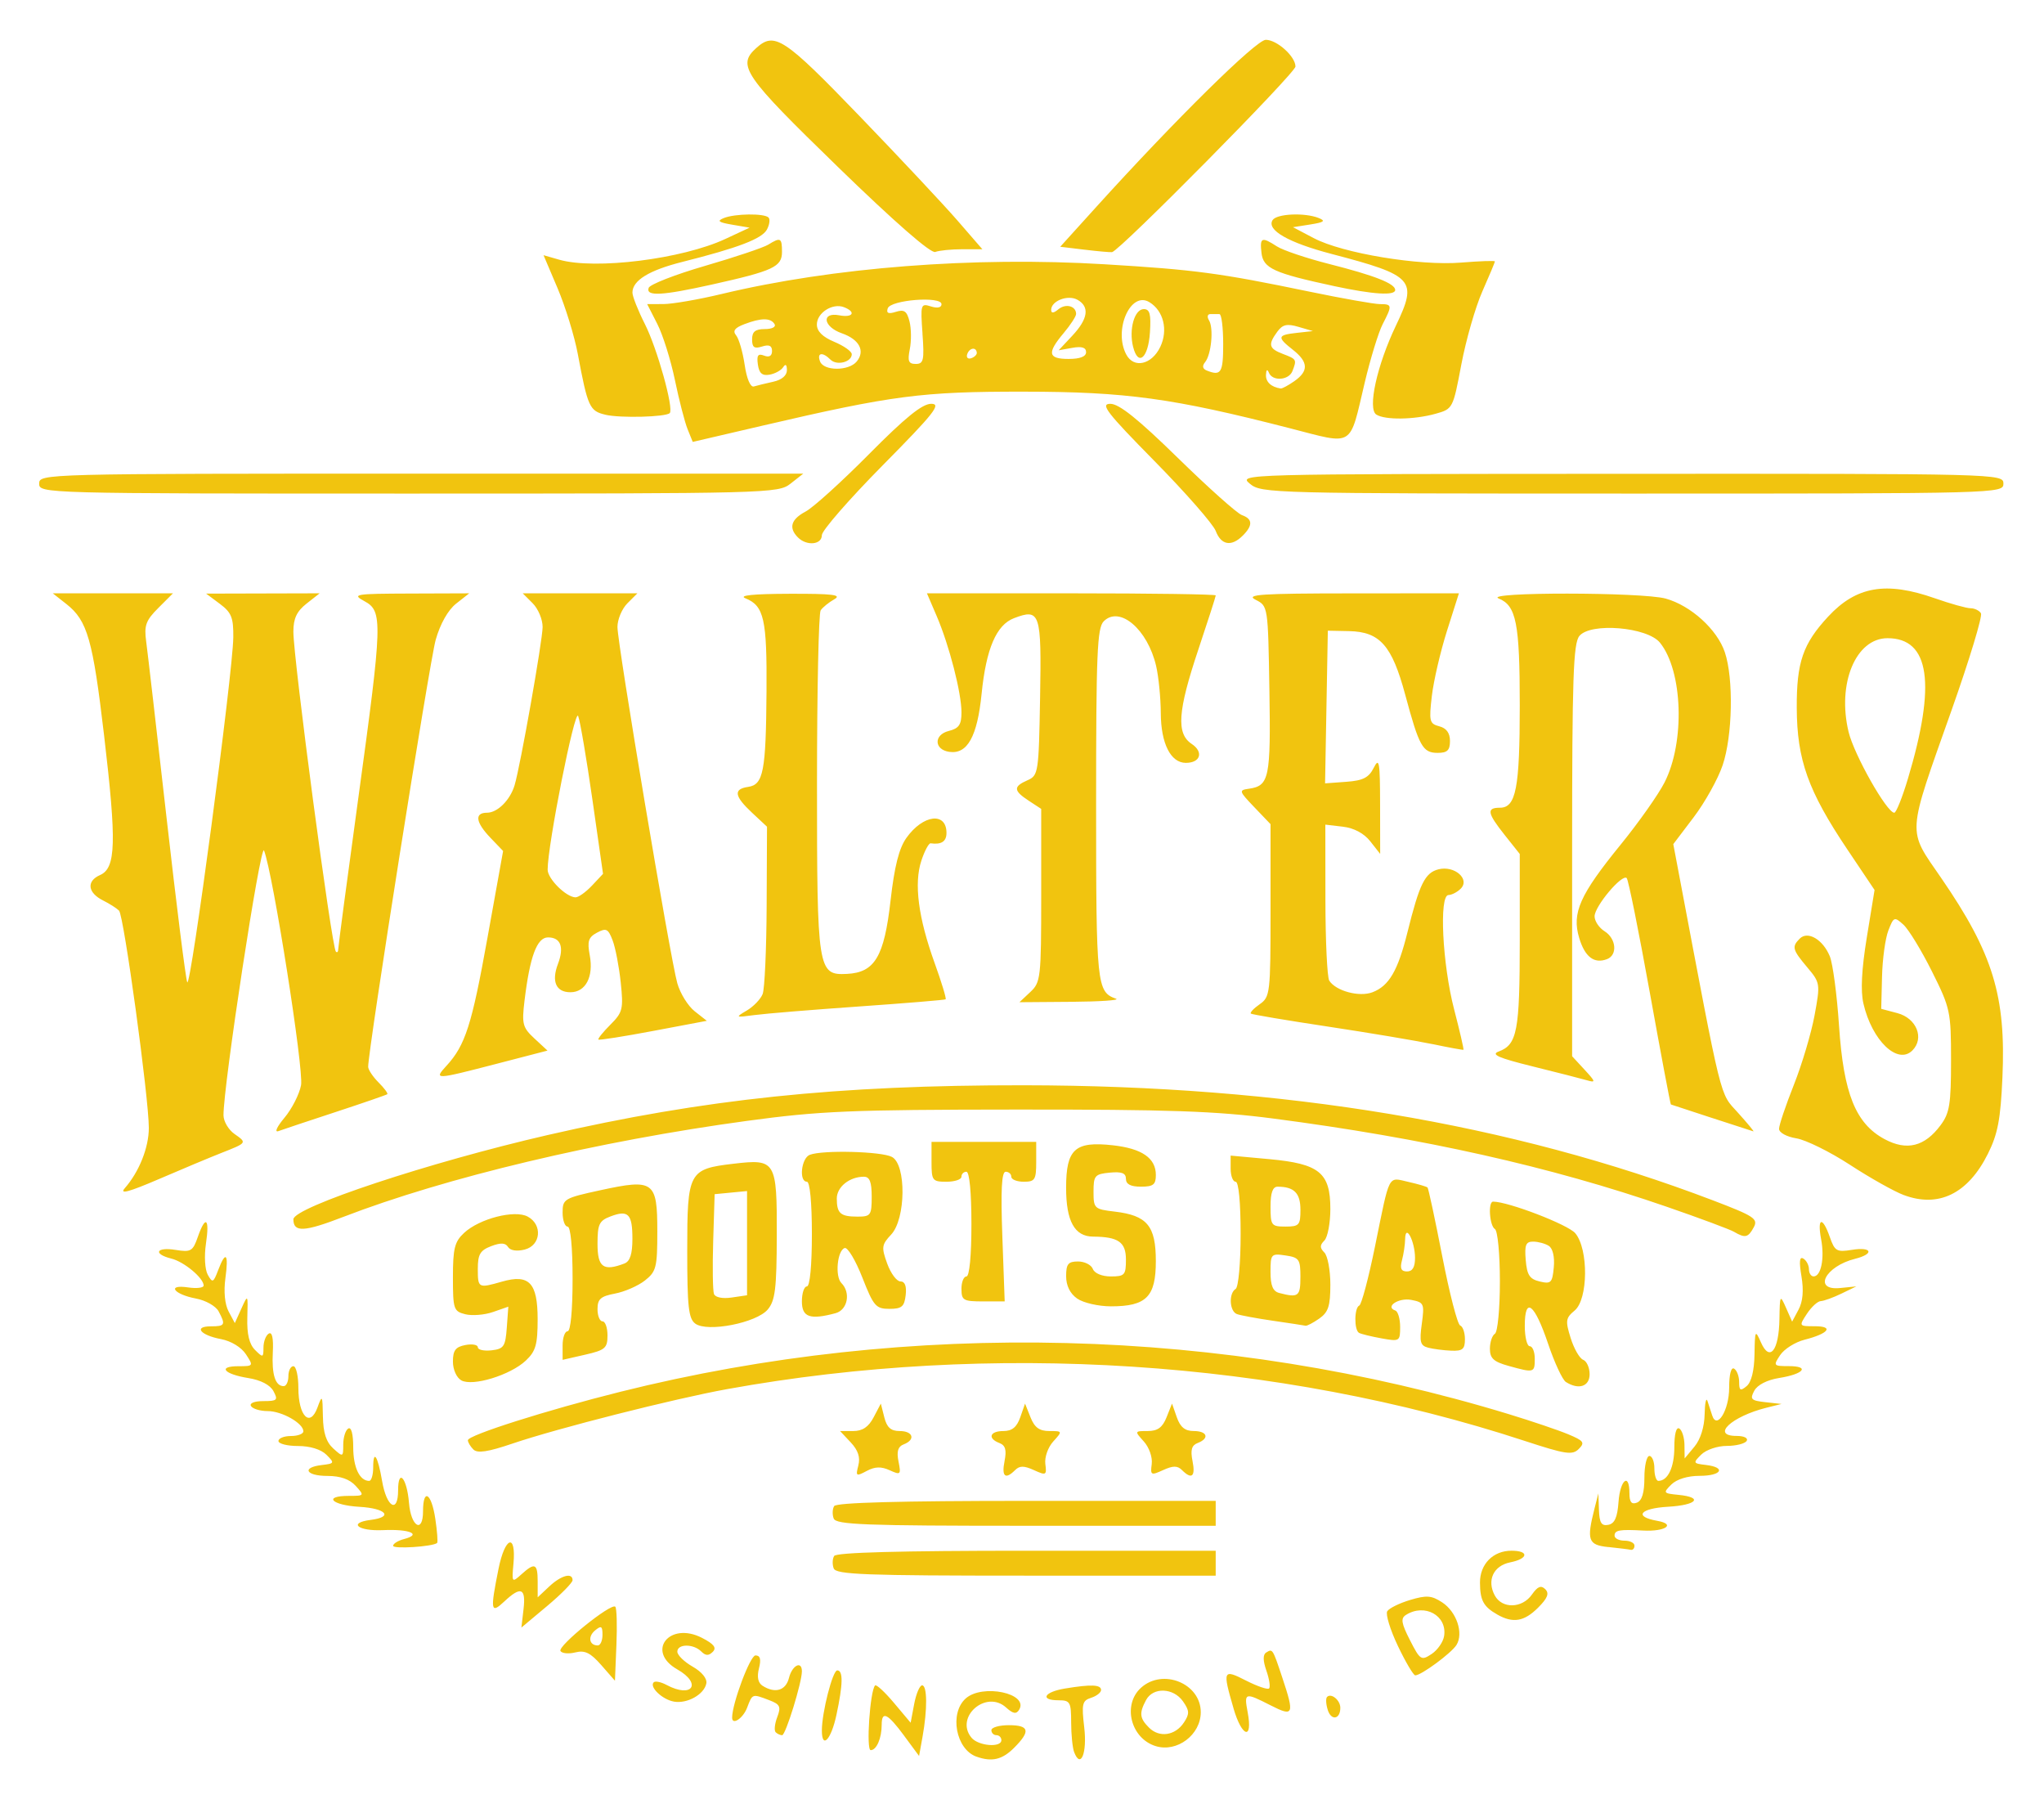 <?xml version="1.0" encoding="UTF-8" standalone="no"?>
<!-- Created with Inkscape (http://www.inkscape.org/) -->

<svg
   xmlns:dc="http://purl.org/dc/elements/1.1/"
   xmlns:cc="http://creativecommons.org/ns#"
   xmlns:rdf="http://www.w3.org/1999/02/22-rdf-syntax-ns#"
   xmlns:svg="http://www.w3.org/2000/svg"
   xmlns="http://www.w3.org/2000/svg"
   xmlns:sodipodi="http://sodipodi.sourceforge.net/DTD/sodipodi-0.dtd"
   xmlns:inkscape="http://www.inkscape.org/namespaces/inkscape"
   width="410"
   height="360"
   viewBox="0 0 108.479 95.25"
   version="1.1"
   id="svg8"
   inkscape:version="0.92.3 (2405546, 2018-03-11)"
   sodipodi:docname="walters.svg">
  <defs
     id="defs2" />
  <sodipodi:namedview
     id="base"
     pagecolor="#ffffff"
     bordercolor="#666666"
     borderopacity="1.0"
     inkscape:pageopacity="0.0"
     inkscape:pageshadow="2"
     inkscape:zoom="1.4"
     inkscape:cx="425.55954"
     inkscape:cy="104.19594"
     inkscape:document-units="mm"
     inkscape:current-layer="layer2"
     showgrid="false"
     inkscape:pagecheckerboard="true"
     fit-margin-top="0"
     fit-margin-left="0"
     fit-margin-right="0"
     fit-margin-bottom="0"
     units="px"
     inkscape:window-width="1853"
     inkscape:window-height="1025"
     inkscape:window-x="67"
     inkscape:window-y="27"
     inkscape:window-maximized="1" />
  <g
     inkscape:groupmode="layer"
     id="layer2"
     inkscape:label="bg-img"
     transform="translate(-57.301,-70.275)">
    <path
       style="fill:#f1c40f;fill-opacity:1;stroke-width:0.265"
       d="m 109.122,163.485 c -1.091,-0.39 -1.446,-2.294 -0.574,-3.083 0.885,-0.801 3.377,-0.276 2.838,0.598 -0.15,0.242 -0.321,0.211 -0.691,-0.124 -1.06,-0.959 -2.74,0.512 -1.834,1.605 0.366,0.44 1.585,0.54 1.585,0.129 0,-0.146 -0.119,-0.265 -0.265,-0.265 -0.146,0 -0.265,-0.119 -0.265,-0.265 0,-0.146 0.417,-0.265 0.926,-0.265 1.092,0 1.165,0.315 0.277,1.203 -0.631,0.631 -1.178,0.758 -1.996,0.466 z m 5.187,-0.236 c -0.088,-0.229 -0.16,-0.943 -0.16,-1.586 0,-1.071 -0.056,-1.169 -0.661,-1.169 -1.017,0 -0.784,-0.44 0.331,-0.624 1.392,-0.23 1.918,-0.209 1.918,0.077 0,0.136 -0.238,0.322 -0.529,0.415 -0.471,0.15 -0.511,0.322 -0.365,1.57 0.16,1.362 -0.187,2.22 -0.533,1.317 z m -9.024,-0.875 c -0.879,-1.189 -1.191,-1.34 -1.191,-0.579 0,0.713 -0.274,1.345 -0.583,1.345 -0.251,0 -0.038,-3.145 0.232,-3.433 0.065,-0.069 0.517,0.347 1.003,0.926 l 0.885,1.052 0.187,-0.992 c 0.103,-0.546 0.293,-0.992 0.422,-0.992 0.274,0 0.284,1.282 0.021,2.734 l -0.183,1.014 -0.794,-1.074 z m 13.351,0.552 c -1.326,-0.409 -1.776,-2.195 -0.78,-3.096 1.161,-1.05 3.172,-0.228 3.172,1.296 0,1.2 -1.26,2.149 -2.391,1.8 z m 1.498,-1.253 c 0.304,-0.461 0.297,-0.628 -0.051,-1.124 -0.507,-0.724 -1.586,-0.763 -1.957,-0.071 -0.374,0.699 -0.346,0.966 0.156,1.468 0.548,0.548 1.392,0.424 1.851,-0.272 z m -19.215,0.422 c 0,-0.957 0.571,-3.188 0.816,-3.188 0.32,0 0.306,0.735 -0.044,2.368 -0.281,1.313 -0.772,1.833 -0.772,0.82 z m -2.453,0.092 c -0.088,-0.088 -0.05,-0.448 0.085,-0.802 0.21,-0.553 0.15,-0.678 -0.431,-0.899 -0.903,-0.343 -0.883,-0.35 -1.17,0.405 -0.214,0.562 -0.794,0.946 -0.794,0.525 0,-0.752 0.957,-3.303 1.239,-3.303 0.254,0 0.308,0.201 0.185,0.69 -0.115,0.457 -0.049,0.768 0.193,0.922 0.668,0.423 1.232,0.253 1.401,-0.421 0.167,-0.667 0.685,-0.93 0.685,-0.348 0,0.597 -0.864,3.391 -1.049,3.391 -0.102,0 -0.257,-0.072 -0.345,-0.159 z m 24.3,-1.267 c -0.59,-2.03 -0.56,-2.097 0.667,-1.471 0.596,0.304 1.146,0.491 1.221,0.416 0.075,-0.075 0.011,-0.498 -0.142,-0.939 -0.187,-0.535 -0.191,-0.856 -0.013,-0.966 0.342,-0.212 0.341,-0.214 0.854,1.325 0.658,1.972 0.605,2.101 -0.613,1.48 -1.377,-0.702 -1.421,-0.689 -1.222,0.371 0.28,1.494 -0.304,1.327 -0.753,-0.215 z m 5.002,0.087 c -0.097,-0.304 -0.113,-0.615 -0.037,-0.692 0.221,-0.221 0.703,0.174 0.703,0.576 0,0.618 -0.481,0.702 -0.667,0.116 z m -34.702,-0.444 c -0.615,-0.107 -1.317,-0.778 -1.072,-1.023 0.081,-0.081 0.388,-0.019 0.682,0.139 1.36,0.728 1.905,-0.065 0.568,-0.826 -1.682,-0.957 -0.413,-2.564 1.318,-1.669 0.633,0.327 0.783,0.523 0.566,0.74 -0.217,0.217 -0.379,0.211 -0.612,-0.022 -0.417,-0.417 -1.27,-0.408 -1.268,0.013 7.94e-4,0.182 0.367,0.539 0.813,0.793 0.488,0.278 0.778,0.634 0.726,0.894 -0.116,0.583 -1.013,1.085 -1.72,0.962 z m -3.857,-1.939 c -0.57,-0.651 -0.869,-0.797 -1.373,-0.671 -0.354,0.089 -0.71,0.056 -0.79,-0.074 -0.162,-0.263 2.692,-2.567 2.91,-2.349 0.076,0.076 0.103,0.99 0.059,2.032 l -0.078,1.894 z m 0.067,-1.602 c 0,-0.467 -0.066,-0.507 -0.394,-0.235 -0.398,0.33 -0.313,0.796 0.145,0.796 0.137,0 0.249,-0.253 0.249,-0.562 z m 42.215,0.592 c -0.409,-0.857 -0.664,-1.687 -0.567,-1.845 0.098,-0.158 0.643,-0.427 1.213,-0.598 0.874,-0.262 1.139,-0.242 1.704,0.128 0.764,0.501 1.145,1.636 0.758,2.259 -0.269,0.432 -1.87,1.613 -2.187,1.613 -0.097,0 -0.512,-0.701 -0.921,-1.557 z m 2.453,-0.538 c 0.162,-1.083 -1.037,-1.74 -2.028,-1.111 -0.287,0.182 -0.246,0.438 0.215,1.34 0.54,1.059 0.599,1.096 1.148,0.733 0.318,-0.21 0.618,-0.643 0.665,-0.962 z m -48.858,-1.422 c 0.131,-1.121 -0.142,-1.229 -1.019,-0.405 -0.724,0.681 -0.757,0.498 -0.309,-1.731 0.343,-1.708 0.943,-1.916 0.793,-0.274 -0.092,1.007 -0.081,1.021 0.418,0.57 0.718,-0.649 0.867,-0.584 0.867,0.377 v 0.84 l 0.612,-0.575 c 0.631,-0.593 1.24,-0.758 1.24,-0.335 0,0.132 -0.611,0.752 -1.358,1.377 l -1.358,1.137 z m 51.682,0.291 c -0.737,-0.418 -0.917,-0.749 -0.922,-1.693 -0.005,-0.983 0.696,-1.695 1.67,-1.695 0.947,0 0.902,0.424 -0.066,0.618 -0.888,0.178 -1.25,0.951 -0.82,1.754 0.385,0.719 1.454,0.695 1.972,-0.045 0.305,-0.435 0.486,-0.508 0.709,-0.285 0.223,0.223 0.125,0.474 -0.382,0.981 -0.737,0.737 -1.33,0.837 -2.161,0.366 z m -35.221,-2.449 c -0.081,-0.211 -0.07,-0.509 0.024,-0.661 0.115,-0.185 3.497,-0.277 10.21,-0.277 h 10.039 v 0.661 0.661 h -10.062 c -8.553,0 -10.085,-0.058 -10.21,-0.384 z m -23.384,-1.198 c 0,-0.115 0.263,-0.277 0.584,-0.361 0.966,-0.252 0.294,-0.537 -1.116,-0.472 -1.34,0.061 -1.88,-0.39 -0.65,-0.544 1.213,-0.152 0.813,-0.611 -0.604,-0.693 -1.483,-0.085 -1.955,-0.581 -0.554,-0.581 0.818,0 0.825,-0.011 0.356,-0.529 -0.321,-0.354 -0.815,-0.529 -1.496,-0.529 -1.153,0 -1.391,-0.45 -0.306,-0.578 0.679,-0.08 0.69,-0.105 0.246,-0.547 -0.285,-0.283 -0.869,-0.463 -1.505,-0.463 -0.572,0 -1.039,-0.119 -1.039,-0.265 0,-0.146 0.298,-0.265 0.661,-0.265 0.364,0 0.661,-0.112 0.661,-0.25 0,-0.427 -1.141,-1.073 -1.895,-1.073 -0.396,0 -0.793,-0.119 -0.883,-0.265 -0.096,-0.155 0.177,-0.265 0.655,-0.265 0.736,0 0.79,-0.053 0.536,-0.527 -0.177,-0.332 -0.674,-0.59 -1.338,-0.696 -1.292,-0.207 -1.644,-0.628 -0.524,-0.628 0.8,0 0.807,-0.012 0.4,-0.634 -0.245,-0.373 -0.788,-0.704 -1.32,-0.804 -1.101,-0.207 -1.478,-0.678 -0.541,-0.678 0.754,0 0.795,-0.08 0.409,-0.8 -0.147,-0.275 -0.684,-0.579 -1.194,-0.674 -1.188,-0.223 -1.578,-0.761 -0.428,-0.592 0.457,0.067 0.831,0.024 0.831,-0.097 0,-0.397 -1.033,-1.261 -1.713,-1.431 -0.992,-0.249 -0.81,-0.629 0.222,-0.462 0.81,0.132 0.916,0.071 1.177,-0.678 0.414,-1.188 0.639,-1.01 0.436,0.344 -0.099,0.662 -0.057,1.378 0.097,1.654 0.249,0.445 0.296,0.425 0.549,-0.241 0.405,-1.066 0.566,-0.889 0.386,0.423 -0.097,0.708 -0.031,1.388 0.171,1.766 l 0.329,0.615 0.35,-0.774 c 0.347,-0.767 0.349,-0.762 0.313,0.49 -0.025,0.871 0.102,1.402 0.41,1.71 0.419,0.419 0.447,0.412 0.447,-0.124 0,-0.314 0.125,-0.648 0.278,-0.742 0.181,-0.112 0.257,0.233 0.218,0.992 -0.062,1.188 0.134,1.794 0.578,1.794 0.137,0 0.249,-0.238 0.249,-0.529 0,-0.291 0.119,-0.529 0.265,-0.529 0.146,0 0.265,0.521 0.265,1.158 0,1.488 0.617,2.119 1.012,1.036 0.253,-0.693 0.271,-0.664 0.29,0.477 0.015,0.861 0.175,1.356 0.55,1.695 0.516,0.467 0.529,0.462 0.529,-0.208 0,-0.378 0.119,-0.76 0.265,-0.85 0.161,-0.1 0.265,0.288 0.265,0.99 0,1.07 0.34,1.788 0.847,1.788 0.116,0 0.212,-0.318 0.212,-0.706 0,-0.999 0.245,-0.63 0.474,0.714 0.238,1.397 0.849,1.749 0.849,0.489 0,-1.197 0.471,-0.65 0.578,0.672 0.102,1.264 0.745,1.643 0.745,0.439 0,-1.245 0.446,-0.972 0.651,0.399 0.1,0.668 0.143,1.247 0.096,1.287 -0.235,0.196 -2.335,0.331 -2.335,0.15 z m 64.492,0.066 c -1.073,-0.112 -1.16,-0.358 -0.728,-2.056 l 0.202,-0.794 0.031,0.879 c 0.024,0.686 0.133,0.86 0.494,0.791 0.338,-0.064 0.485,-0.391 0.544,-1.21 0.086,-1.185 0.58,-1.585 0.58,-0.469 0,0.472 0.11,0.611 0.397,0.501 0.269,-0.103 0.397,-0.526 0.397,-1.315 0,-0.639 0.119,-1.162 0.265,-1.162 0.146,0 0.265,0.298 0.265,0.661 0,0.364 0.095,0.661 0.212,0.661 0.506,0 0.847,-0.719 0.847,-1.788 0,-0.702 0.104,-1.089 0.265,-0.99 0.146,0.09 0.269,0.484 0.273,0.876 l 0.009,0.712 0.52,-0.625 c 0.321,-0.385 0.528,-1.044 0.541,-1.72 0.011,-0.602 0.081,-0.917 0.153,-0.698 0.073,0.218 0.184,0.559 0.247,0.757 0.249,0.786 0.902,-0.275 0.902,-1.467 0,-0.715 0.103,-1.11 0.265,-1.01 0.146,0.09 0.265,0.409 0.265,0.709 0,0.455 0.066,0.491 0.397,0.217 0.252,-0.209 0.405,-0.825 0.418,-1.686 0.021,-1.295 0.036,-1.324 0.344,-0.629 0.465,1.05 0.952,0.432 0.979,-1.244 0.021,-1.287 0.034,-1.309 0.348,-0.6 l 0.326,0.736 0.342,-0.64 c 0.228,-0.426 0.279,-1.015 0.153,-1.762 -0.134,-0.795 -0.104,-1.069 0.104,-0.941 0.161,0.1 0.293,0.353 0.293,0.563 0,0.21 0.111,0.381 0.247,0.381 0.396,0 0.59,-0.958 0.399,-1.973 -0.217,-1.157 0.073,-1.229 0.462,-0.115 0.261,0.749 0.367,0.81 1.177,0.678 1.066,-0.173 1.199,0.217 0.163,0.476 -1.588,0.396 -2.254,1.696 -0.794,1.55 l 0.86,-0.086 -0.794,0.384 c -0.437,0.211 -0.929,0.39 -1.094,0.396 -0.165,0.007 -0.495,0.31 -0.734,0.673 -0.431,0.658 -0.429,0.661 0.419,0.661 1.033,0 0.734,0.39 -0.55,0.717 -0.495,0.126 -1.075,0.493 -1.289,0.814 -0.374,0.563 -0.356,0.585 0.453,0.585 1.141,0 0.808,0.42 -0.498,0.628 -0.649,0.104 -1.161,0.366 -1.329,0.679 -0.241,0.45 -0.171,0.522 0.587,0.606 l 0.86,0.095 -0.794,0.198 c -1.868,0.466 -2.966,1.498 -1.594,1.498 0.399,0 0.629,0.114 0.536,0.265 -0.09,0.146 -0.565,0.265 -1.055,0.265 -0.495,0 -1.099,0.206 -1.357,0.463 -0.444,0.442 -0.433,0.467 0.246,0.547 1.097,0.129 0.842,0.578 -0.328,0.578 -0.636,0 -1.22,0.18 -1.505,0.463 -0.444,0.442 -0.427,0.467 0.378,0.546 1.337,0.131 0.981,0.543 -0.545,0.631 -1.502,0.086 -1.841,0.524 -0.58,0.747 1.013,0.179 0.431,0.581 -0.749,0.516 -1.255,-0.068 -1.515,-0.022 -1.515,0.272 0,0.146 0.238,0.265 0.529,0.265 0.291,0 0.529,0.119 0.529,0.265 0,0.146 -0.089,0.245 -0.198,0.22 -0.109,-0.025 -0.645,-0.091 -1.191,-0.148 z m -41.108,-1.514 c -0.081,-0.211 -0.07,-0.509 0.024,-0.661 0.115,-0.185 3.497,-0.277 10.21,-0.277 h 10.039 v 0.661 0.661 h -10.062 c -8.553,0 -10.085,-0.058 -10.21,-0.384 z m 1.307,-2.82 c 0.112,-0.428 -0.012,-0.803 -0.404,-1.221 l -0.566,-0.602 h 0.699 c 0.494,0 0.812,-0.214 1.082,-0.728 l 0.383,-0.728 0.184,0.728 c 0.136,0.54 0.347,0.728 0.817,0.728 0.715,0 0.852,0.462 0.21,0.708 -0.304,0.117 -0.38,0.372 -0.273,0.908 0.14,0.702 0.113,0.729 -0.47,0.464 -0.453,-0.206 -0.781,-0.196 -1.221,0.04 -0.558,0.298 -0.59,0.277 -0.44,-0.296 z m 7.76,-0.232 c 0.117,-0.585 0.047,-0.832 -0.271,-0.954 -0.645,-0.247 -0.516,-0.637 0.21,-0.637 0.459,0 0.711,-0.205 0.894,-0.728 l 0.255,-0.728 0.29,0.728 c 0.215,0.541 0.472,0.728 0.999,0.728 0.703,0 0.705,0.005 0.207,0.555 -0.281,0.31 -0.465,0.837 -0.419,1.194 0.078,0.598 0.04,0.619 -0.604,0.325 -0.526,-0.24 -0.761,-0.241 -0.998,-0.003 -0.523,0.523 -0.728,0.348 -0.562,-0.479 z m 7.811,0.157 c 0.047,-0.357 -0.138,-0.884 -0.419,-1.194 -0.498,-0.55 -0.496,-0.555 0.207,-0.555 0.527,0 0.783,-0.187 0.999,-0.728 l 0.29,-0.728 0.255,0.728 c 0.183,0.523 0.435,0.728 0.894,0.728 0.726,0 0.855,0.39 0.21,0.637 -0.318,0.122 -0.388,0.369 -0.271,0.954 0.166,0.828 -0.04,1.002 -0.562,0.479 -0.237,-0.237 -0.472,-0.237 -0.998,0.003 -0.644,0.294 -0.683,0.273 -0.604,-0.325 z m -36.001,-0.769 c -0.161,-0.161 -0.292,-0.382 -0.292,-0.492 0,-0.265 4.176,-1.591 8.093,-2.57 15.421,-3.855 31.986,-3.437 47.161,1.19 1.213,0.37 2.629,0.849 3.146,1.066 0.825,0.345 0.893,0.441 0.556,0.779 -0.338,0.338 -0.695,0.284 -2.882,-0.433 -13.095,-4.296 -28.298,-5.281 -42.316,-2.743 -2.816,0.51 -9.024,2.084 -11.387,2.888 -1.304,0.444 -1.866,0.529 -2.079,0.315 z m -0.639,-3.667 c -0.255,-0.143 -0.447,-0.571 -0.447,-1 0,-0.59 0.141,-0.777 0.661,-0.876 0.364,-0.07 0.661,-0.016 0.661,0.119 0,0.135 0.327,0.208 0.728,0.162 0.65,-0.075 0.736,-0.203 0.809,-1.2 l 0.081,-1.116 -0.813,0.283 c -0.447,0.156 -1.109,0.209 -1.47,0.119 -0.619,-0.155 -0.657,-0.269 -0.657,-1.966 0,-1.528 0.09,-1.885 0.595,-2.353 0.817,-0.757 2.68,-1.235 3.372,-0.864 0.802,0.429 0.701,1.535 -0.16,1.751 -0.419,0.105 -0.765,0.051 -0.882,-0.138 -0.138,-0.224 -0.389,-0.236 -0.898,-0.042 -0.58,0.221 -0.706,0.434 -0.706,1.201 0,1.029 0.022,1.041 1.281,0.68 1.444,-0.414 1.894,0.058 1.894,1.99 0,1.354 -0.1,1.704 -0.63,2.202 -0.82,0.77 -2.822,1.383 -3.421,1.047 z m 58.621,0.087 c -0.182,-0.116 -0.608,-1.03 -0.945,-2.031 -0.722,-2.14 -1.237,-2.535 -1.237,-0.948 0,0.594 0.119,1.08 0.265,1.08 0.146,0 0.265,0.298 0.265,0.661 0,0.751 -0.033,0.76 -1.389,0.383 -0.793,-0.22 -0.992,-0.402 -0.992,-0.909 0,-0.348 0.119,-0.707 0.265,-0.797 0.147,-0.091 0.265,-1.32 0.265,-2.778 0,-1.458 -0.117,-2.687 -0.265,-2.778 -0.288,-0.178 -0.371,-1.455 -0.095,-1.455 0.804,0 3.982,1.222 4.362,1.678 0.708,0.847 0.685,3.504 -0.035,4.101 -0.477,0.396 -0.498,0.541 -0.211,1.46 0.175,0.562 0.473,1.08 0.662,1.153 0.189,0.072 0.344,0.417 0.344,0.765 0,0.652 -0.582,0.844 -1.257,0.415 z m -0.907,-7.225 c -0.192,-0.122 -0.565,-0.223 -0.828,-0.225 -0.392,-0.003 -0.464,0.175 -0.397,0.978 0.067,0.797 0.207,1.011 0.744,1.138 0.598,0.142 0.67,0.069 0.746,-0.756 0.051,-0.549 -0.054,-1.001 -0.265,-1.134 z m -52.34,5.29 c 0,-0.416 0.119,-0.757 0.265,-0.757 0.16,0 0.265,-1.102 0.265,-2.778 0,-1.676 -0.105,-2.778 -0.265,-2.778 -0.146,0 -0.265,-0.336 -0.265,-0.747 0,-0.716 0.084,-0.765 2.014,-1.184 2.827,-0.613 3.013,-0.478 3.013,2.186 0,1.91 -0.056,2.132 -0.659,2.607 -0.363,0.285 -1.077,0.597 -1.587,0.693 -0.762,0.143 -0.928,0.291 -0.928,0.824 0,0.357 0.119,0.649 0.265,0.649 0.146,0 0.265,0.337 0.265,0.749 0,0.671 -0.124,0.778 -1.191,1.022 l -1.191,0.272 z m 3.286,-4.357 c 0.293,-0.112 0.419,-0.506 0.419,-1.307 0,-1.324 -0.22,-1.547 -1.168,-1.186 -0.596,0.227 -0.684,0.413 -0.684,1.457 0,1.243 0.31,1.468 1.434,1.037 z m 42.653,4.47 c -0.42,-0.108 -0.472,-0.3 -0.34,-1.263 0.147,-1.075 0.117,-1.143 -0.562,-1.273 -0.671,-0.128 -1.413,0.368 -0.843,0.564 0.141,0.049 0.256,0.441 0.256,0.872 0,0.761 -0.029,0.779 -0.992,0.605 -0.546,-0.099 -1.081,-0.23 -1.191,-0.292 -0.266,-0.152 -0.254,-1.338 0.015,-1.449 0.117,-0.049 0.492,-1.457 0.833,-3.131 0.802,-3.937 0.669,-3.679 1.769,-3.431 0.512,0.115 0.971,0.25 1.02,0.299 0.049,0.049 0.402,1.697 0.784,3.661 0.382,1.965 0.809,3.612 0.948,3.66 0.139,0.049 0.253,0.376 0.253,0.728 0,0.529 -0.126,0.634 -0.728,0.609 -0.4,-0.017 -0.951,-0.088 -1.223,-0.158 z m -0.699,-4.772 c -0.005,-0.884 -0.512,-1.844 -0.525,-0.992 -0.004,0.291 -0.08,0.797 -0.167,1.124 -0.117,0.438 -0.046,0.595 0.268,0.595 0.291,0 0.426,-0.232 0.424,-0.728 z m -38.196,3.497 c -0.36,-0.263 -0.43,-0.895 -0.43,-3.882 0,-4.178 0.078,-4.324 2.454,-4.603 2.249,-0.264 2.31,-0.162 2.299,3.83 -0.007,2.8 -0.085,3.432 -0.477,3.901 -0.597,0.714 -3.203,1.225 -3.847,0.754 z m 2.745,-4.271 v -2.765 l -0.86,0.083 -0.86,0.083 -0.077,2.494 c -0.042,1.372 -0.023,2.632 0.042,2.802 0.07,0.182 0.455,0.259 0.937,0.188 l 0.818,-0.12 z m 27.914,4.118 c -0.873,-0.127 -1.736,-0.287 -1.918,-0.356 -0.395,-0.15 -0.442,-1.101 -0.066,-1.333 0.149,-0.092 0.265,-1.37 0.265,-2.926 0,-1.665 -0.105,-2.763 -0.265,-2.763 -0.146,0 -0.265,-0.312 -0.265,-0.693 v -0.693 l 2.051,0.188 c 2.66,0.244 3.241,0.718 3.241,2.646 0,0.746 -0.143,1.499 -0.318,1.674 -0.247,0.247 -0.247,0.388 0,0.635 0.175,0.175 0.318,0.942 0.318,1.705 0,1.134 -0.108,1.463 -0.588,1.799 -0.323,0.227 -0.651,0.397 -0.728,0.38 -0.077,-0.018 -0.854,-0.136 -1.727,-0.263 z m 1.455,-2.321 c 0,-0.94 -0.068,-1.038 -0.794,-1.145 -0.762,-0.112 -0.794,-0.076 -0.794,0.877 0,0.723 0.126,1.026 0.463,1.114 1.018,0.266 1.124,0.186 1.124,-0.846 z m 0,-3.574 c 0,-0.88 -0.337,-1.219 -1.212,-1.219 -0.261,0 -0.375,0.321 -0.375,1.058 0,1 0.044,1.058 0.794,1.058 0.726,0 0.794,-0.077 0.794,-0.898 z m -26.458,4.866 c 0,-0.437 0.119,-0.794 0.265,-0.794 0.16,0 0.265,-1.102 0.265,-2.778 0,-1.676 -0.105,-2.778 -0.265,-2.778 -0.434,0 -0.299,-1.253 0.154,-1.427 0.686,-0.263 3.809,-0.182 4.361,0.113 0.768,0.411 0.738,3.287 -0.043,4.119 -0.504,0.537 -0.523,0.676 -0.211,1.538 0.189,0.522 0.506,0.948 0.704,0.948 0.238,0 0.333,0.248 0.278,0.728 -0.07,0.611 -0.209,0.728 -0.866,0.728 -0.715,0 -0.839,-0.144 -1.434,-1.661 -0.358,-0.913 -0.78,-1.619 -0.937,-1.567 -0.395,0.129 -0.524,1.508 -0.175,1.858 0.509,0.509 0.331,1.428 -0.31,1.6 -1.358,0.364 -1.786,0.214 -1.786,-0.627 z m 3.704,-5.556 c 0,-0.784 -0.107,-1.058 -0.414,-1.058 -0.763,0 -1.438,0.542 -1.438,1.156 0,0.792 0.194,0.961 1.102,0.961 0.698,0 0.75,-0.073 0.75,-1.058 z m 10.907,5.409 c -0.381,-0.267 -0.588,-0.686 -0.588,-1.191 0,-0.645 0.109,-0.779 0.633,-0.779 0.348,0 0.702,0.179 0.785,0.397 0.089,0.232 0.485,0.397 0.954,0.397 0.735,0 0.802,-0.075 0.802,-0.895 0,-0.927 -0.404,-1.209 -1.745,-1.218 -0.98,-0.006 -1.43,-0.82 -1.43,-2.589 0,-2.058 0.466,-2.482 2.483,-2.257 1.545,0.172 2.28,0.68 2.28,1.576 0,0.513 -0.137,0.62 -0.794,0.62 -0.543,0 -0.794,-0.13 -0.794,-0.414 0,-0.307 -0.221,-0.392 -0.86,-0.331 -0.791,0.076 -0.86,0.158 -0.86,1.009 0,0.892 0.042,0.931 1.12,1.058 1.729,0.204 2.187,0.755 2.187,2.628 0,1.893 -0.502,2.399 -2.381,2.399 -0.663,0 -1.47,-0.185 -1.793,-0.412 z m -6.144,-0.514 c 0,-0.364 0.119,-0.661 0.265,-0.661 0.16,0 0.265,-1.102 0.265,-2.778 0,-1.676 -0.105,-2.778 -0.265,-2.778 -0.146,0 -0.265,0.119 -0.265,0.265 0,0.146 -0.357,0.265 -0.794,0.265 -0.75,0 -0.794,-0.059 -0.794,-1.058 v -1.058 h 2.778 2.778 v 1.058 c 0,0.953 -0.066,1.058 -0.661,1.058 -0.364,0 -0.661,-0.119 -0.661,-0.265 0,-0.146 -0.135,-0.265 -0.3,-0.265 -0.214,0 -0.264,0.981 -0.175,3.44 l 0.124,3.44 h -1.147 c -1.048,0 -1.147,-0.058 -1.147,-0.661 z m 41.01,-3.027 c -0.218,-0.128 -1.826,-0.727 -3.572,-1.33 -6.173,-2.134 -12.917,-3.645 -20.902,-4.685 -3.025,-0.394 -5.524,-0.481 -13.626,-0.475 -8.779,0.006 -10.425,0.076 -14.287,0.6 -7.897,1.073 -15.989,2.998 -21.44,5.1 -2.07,0.798 -2.638,0.825 -2.638,0.123 0,-0.636 7.229,-3.031 13.494,-4.471 8.321,-1.913 15.387,-2.651 25.268,-2.641 13.818,0.014 25.863,2.024 36.571,6.105 2.192,0.835 2.413,0.98 2.174,1.427 -0.295,0.551 -0.458,0.59 -1.042,0.248 z m 8.996,-1.955 c -0.509,-0.192 -1.793,-0.913 -2.852,-1.604 -1.059,-0.69 -2.339,-1.322 -2.844,-1.404 -0.518,-0.084 -0.918,-0.304 -0.918,-0.504 0,-0.195 0.353,-1.243 0.784,-2.329 0.431,-1.085 0.926,-2.746 1.1,-3.689 0.31,-1.683 0.303,-1.732 -0.387,-2.552 -0.791,-0.94 -0.83,-1.091 -0.398,-1.524 0.427,-0.427 1.233,0.049 1.597,0.943 0.159,0.391 0.379,2.051 0.488,3.687 0.24,3.596 0.881,5.188 2.419,6.012 1.178,0.631 2.124,0.396 2.969,-0.739 0.48,-0.644 0.556,-1.117 0.556,-3.44 0,-2.591 -0.038,-2.769 -1.013,-4.721 -0.557,-1.115 -1.238,-2.232 -1.515,-2.482 -0.48,-0.434 -0.515,-0.421 -0.798,0.308 -0.163,0.419 -0.315,1.527 -0.337,2.461 l -0.042,1.698 0.857,0.227 c 1.019,0.27 1.446,1.332 0.796,1.982 -0.781,0.781 -2.144,-0.525 -2.598,-2.49 -0.156,-0.674 -0.097,-1.814 0.18,-3.512 l 0.411,-2.514 -1.448,-2.157 c -2.079,-3.098 -2.668,-4.745 -2.681,-7.5 -0.011,-2.427 0.325,-3.405 1.669,-4.852 1.493,-1.608 3.073,-1.878 5.661,-0.969 0.828,0.291 1.68,0.529 1.893,0.529 0.213,0 0.462,0.12 0.553,0.267 0.091,0.147 -0.608,2.453 -1.553,5.125 -2.405,6.798 -2.373,6.279 -0.549,8.933 2.741,3.988 3.435,6.254 3.241,10.584 -0.099,2.217 -0.246,2.988 -0.771,4.04 -1.058,2.12 -2.618,2.882 -4.47,2.185 z m 0.22,-22.072 c 1.516,-5.053 1.167,-7.474 -1.077,-7.474 -1.684,0 -2.683,2.402 -2.067,4.97 0.29,1.211 2.032,4.291 2.426,4.291 0.1,0 0.423,-0.804 0.717,-1.786 z m -94.628,21.708 c 0.761,-0.867 1.275,-2.156 1.275,-3.197 0,-1.599 -1.326,-11.273 -1.581,-11.53 -0.125,-0.126 -0.504,-0.367 -0.842,-0.536 -0.826,-0.412 -0.901,-1.029 -0.164,-1.352 0.844,-0.37 0.882,-1.72 0.212,-7.416 -0.598,-5.081 -0.887,-6.087 -1.994,-6.959 l -0.729,-0.574 h 3.19 3.19 l -0.779,0.779 c -0.664,0.664 -0.759,0.927 -0.642,1.786 0.075,0.554 0.561,4.758 1.08,9.341 0.519,4.584 1.012,8.513 1.097,8.731 0.173,0.448 2.423,-16.389 2.445,-18.3 0.012,-1.048 -0.096,-1.317 -0.713,-1.778 l -0.728,-0.543 3.012,-0.008 3.012,-0.008 -0.697,0.548 c -0.518,0.408 -0.697,0.788 -0.697,1.484 0,1.457 2.033,16.758 2.256,16.982 0.069,0.069 0.125,0.009 0.125,-0.133 0,-0.142 0.476,-3.727 1.058,-7.967 1.296,-9.443 1.313,-9.965 0.331,-10.497 -0.68,-0.369 -0.522,-0.395 2.417,-0.405 l 3.145,-0.011 -0.695,0.547 c -0.429,0.338 -0.843,1.07 -1.084,1.918 -0.322,1.135 -3.584,21.754 -3.584,22.655 0,0.154 0.248,0.529 0.551,0.832 0.303,0.303 0.512,0.585 0.463,0.625 -0.049,0.041 -1.279,0.465 -2.734,0.943 -1.455,0.478 -2.824,0.934 -3.043,1.015 -0.222,0.082 -0.081,-0.231 0.32,-0.708 0.394,-0.47 0.791,-1.248 0.881,-1.729 0.154,-0.82 -1.491,-11.242 -1.965,-12.453 -0.18,-0.461 -2.163,12.495 -2.151,14.056 0.003,0.319 0.265,0.763 0.584,0.986 0.673,0.471 0.676,0.467 -0.712,1.013 -0.582,0.229 -2.064,0.849 -3.293,1.378 -1.606,0.691 -2.118,0.828 -1.818,0.487 z m 84.222,-3.73 c -1.164,-0.382 -2.14,-0.702 -2.168,-0.711 -0.028,-0.009 -0.531,-2.68 -1.118,-5.934 -0.587,-3.254 -1.139,-5.99 -1.227,-6.078 -0.242,-0.242 -1.705,1.498 -1.705,2.028 0,0.254 0.238,0.61 0.529,0.792 0.622,0.389 0.7,1.262 0.132,1.48 -0.682,0.262 -1.175,-0.114 -1.479,-1.128 -0.396,-1.323 0.029,-2.278 2.207,-4.954 0.948,-1.165 1.994,-2.646 2.323,-3.292 1.095,-2.145 0.972,-5.918 -0.242,-7.418 -0.672,-0.83 -3.676,-1.081 -4.276,-0.357 -0.324,0.391 -0.386,2.206 -0.386,11.383 v 10.918 l 0.661,0.716 c 0.59,0.638 0.604,0.699 0.132,0.562 -0.291,-0.085 -1.591,-0.417 -2.889,-0.738 -1.816,-0.449 -2.232,-0.632 -1.803,-0.79 0.984,-0.364 1.12,-1.078 1.12,-5.871 v -4.611 l -0.794,-0.999 c -0.934,-1.175 -0.984,-1.455 -0.258,-1.455 0.851,0 1.052,-1.037 1.052,-5.424 0,-4.367 -0.185,-5.303 -1.121,-5.679 -0.866,-0.348 7.613,-0.342 8.867,0.006 1.331,0.37 2.728,1.635 3.136,2.842 0.473,1.395 0.414,4.444 -0.117,6.006 -0.247,0.728 -0.937,1.966 -1.533,2.752 l -1.084,1.429 0.28,1.481 c 2.348,12.418 2.166,11.679 3.149,12.767 0.505,0.559 0.875,1.006 0.822,0.993 -0.053,-0.013 -1.049,-0.336 -2.214,-0.718 z m -67.149,-2.764 c 1,-1.094 1.34,-2.153 2.174,-6.79 l 0.83,-4.607 -0.67,-0.699 c -0.791,-0.825 -0.86,-1.332 -0.182,-1.332 0.553,0 1.224,-0.668 1.461,-1.455 0.304,-1.009 1.485,-7.677 1.488,-8.401 0.001,-0.4 -0.236,-0.966 -0.527,-1.257 l -0.529,-0.529 h 3.043 3.043 l -0.529,0.529 c -0.291,0.291 -0.529,0.857 -0.529,1.257 7.94e-4,0.91 2.8,17.573 3.176,18.904 0.152,0.538 0.566,1.206 0.921,1.486 l 0.645,0.508 -2.835,0.535 c -1.559,0.294 -2.871,0.501 -2.917,0.461 -0.045,-0.041 0.239,-0.395 0.631,-0.787 0.658,-0.658 0.701,-0.83 0.553,-2.239 -0.088,-0.839 -0.281,-1.846 -0.43,-2.236 -0.236,-0.621 -0.34,-0.673 -0.827,-0.413 -0.46,0.246 -0.527,0.455 -0.388,1.198 0.214,1.141 -0.216,1.965 -1.025,1.965 -0.766,0 -1.017,-0.569 -0.662,-1.503 0.339,-0.892 0.146,-1.407 -0.527,-1.407 -0.588,0 -0.965,1.015 -1.247,3.354 -0.15,1.245 -0.102,1.429 0.527,2.011 l 0.692,0.641 -2.709,0.703 c -3.276,0.85 -3.338,0.852 -2.653,0.103 z m 7.718,-9.557 0.589,-0.627 -0.563,-3.937 c -0.31,-2.165 -0.65,-4.162 -0.756,-4.437 -0.173,-0.449 -1.62,6.832 -1.62,8.152 0,0.482 0.975,1.453 1.475,1.468 0.157,0.005 0.55,-0.274 0.874,-0.619 z m 44.614,8.409 c -0.873,-0.183 -3.373,-0.602 -5.556,-0.932 -2.183,-0.329 -4.021,-0.639 -4.085,-0.688 -0.064,-0.049 0.144,-0.272 0.463,-0.495 0.558,-0.391 0.579,-0.574 0.579,-4.982 v -4.576 l -0.86,-0.899 c -0.821,-0.858 -0.834,-0.903 -0.284,-0.981 1.074,-0.153 1.16,-0.568 1.084,-5.237 -0.073,-4.455 -0.073,-4.455 -0.734,-4.79 -0.553,-0.28 0.276,-0.335 5.065,-0.338 l 5.727,-0.004 -0.632,1.989 c -0.347,1.094 -0.709,2.648 -0.804,3.454 -0.158,1.348 -0.127,1.477 0.395,1.614 0.38,0.099 0.567,0.357 0.567,0.779 0,0.494 -0.141,0.631 -0.652,0.631 -0.796,0 -0.984,-0.337 -1.723,-3.084 -0.703,-2.616 -1.344,-3.342 -2.98,-3.376 l -1.128,-0.023 -0.073,4.05 -0.073,4.05 1.125,-0.082 c 0.891,-0.065 1.195,-0.219 1.458,-0.743 0.29,-0.576 0.334,-0.323 0.337,1.954 l 0.004,2.615 -0.525,-0.668 c -0.334,-0.424 -0.864,-0.707 -1.455,-0.776 l -0.93,-0.109 0.004,3.982 c 0.002,2.19 0.094,4.123 0.204,4.296 0.349,0.549 1.592,0.883 2.292,0.617 0.879,-0.334 1.351,-1.143 1.857,-3.18 0.64,-2.577 0.929,-3.163 1.652,-3.345 0.845,-0.212 1.684,0.52 1.176,1.028 -0.183,0.183 -0.475,0.334 -0.65,0.337 -0.505,0.006 -0.324,3.667 0.301,6.072 0.301,1.159 0.523,2.121 0.494,2.139 -0.029,0.018 -0.768,-0.118 -1.641,-0.301 z m -36.394,-1.784 c 0.356,-0.211 0.735,-0.605 0.841,-0.876 0.106,-0.27 0.202,-2.379 0.212,-4.685 l 0.019,-4.193 -0.794,-0.741 c -0.944,-0.882 -1.001,-1.256 -0.209,-1.371 0.811,-0.117 0.946,-0.816 0.977,-5.063 0.028,-3.834 -0.133,-4.546 -1.115,-4.942 -0.386,-0.156 0.387,-0.236 2.332,-0.242 2.301,-0.007 2.8,0.054 2.381,0.291 -0.291,0.165 -0.617,0.429 -0.724,0.587 -0.107,0.158 -0.194,4.276 -0.195,9.151 -1.6e-4,9.973 0.038,10.219 1.591,10.141 1.476,-0.074 1.975,-0.914 2.313,-3.893 0.206,-1.815 0.449,-2.773 0.842,-3.325 0.881,-1.238 2.126,-1.391 2.126,-0.262 0,0.454 -0.27,0.631 -0.841,0.551 -0.099,-0.014 -0.321,0.402 -0.493,0.924 -0.399,1.208 -0.164,3.019 0.705,5.427 0.369,1.023 0.632,1.89 0.584,1.926 -0.048,0.036 -2.113,0.207 -4.589,0.38 -2.476,0.173 -4.976,0.378 -5.556,0.456 -1.02,0.137 -1.034,0.129 -0.406,-0.242 z m 15.045,-0.981 c 0.553,-0.515 0.579,-0.748 0.579,-5.129 v -4.589 l -0.661,-0.433 c -0.816,-0.535 -0.829,-0.751 -0.066,-1.086 0.576,-0.253 0.598,-0.395 0.668,-4.398 0.079,-4.501 0.004,-4.73 -1.385,-4.202 -0.936,0.356 -1.478,1.619 -1.718,4.009 -0.229,2.274 -0.756,3.222 -1.714,3.084 -0.814,-0.117 -0.836,-0.907 -0.03,-1.109 0.541,-0.136 0.675,-0.331 0.675,-0.986 0,-1.036 -0.648,-3.553 -1.317,-5.114 l -0.516,-1.203 h 7.664 c 4.215,0 7.664,0.05 7.664,0.11 0,0.061 -0.417,1.356 -0.926,2.878 -1.093,3.266 -1.176,4.454 -0.352,5.002 0.646,0.429 0.467,1.006 -0.31,1.006 -0.804,0 -1.322,-1.028 -1.329,-2.639 -0.004,-0.804 -0.115,-1.93 -0.247,-2.5 -0.452,-1.949 -1.938,-3.216 -2.782,-2.372 -0.348,0.348 -0.404,1.716 -0.404,9.728 0,9.598 0.035,9.933 1.058,10.299 0.218,0.078 -0.846,0.151 -2.365,0.163 l -2.762,0.021 z M 99.65,98.793 c -0.508,-0.508 -0.372,-0.963 0.41,-1.377 0.4,-0.212 1.916,-1.584 3.368,-3.05 1.926,-1.943 2.818,-2.665 3.294,-2.665 0.555,0 0.169,0.489 -2.575,3.265 -1.775,1.796 -3.228,3.462 -3.228,3.704 0,0.511 -0.804,0.588 -1.27,0.122 z m 22.172,-0.345 c -0.138,-0.364 -1.599,-2.031 -3.246,-3.704 -2.548,-2.588 -2.898,-3.042 -2.347,-3.042 0.467,0 1.467,0.801 3.584,2.871 1.615,1.579 3.144,2.945 3.399,3.034 0.573,0.202 0.588,0.546 0.047,1.087 -0.604,0.604 -1.149,0.51 -1.437,-0.246 z M 59.38,95.936 c 0,-0.525 0.176,-0.529 20.276,-0.529 h 20.276 l -0.673,0.529 c -0.659,0.518 -1.073,0.529 -20.276,0.529 -19.427,0 -19.604,-0.005 -19.604,-0.529 z m 64.257,0.009 c -0.622,-0.518 -0.546,-0.52 19.682,-0.529 20.133,-0.009 20.307,-0.004 20.307,0.52 0,0.524 -0.176,0.529 -19.682,0.529 -19.183,0 -19.698,-0.013 -20.307,-0.52 z m -29.846,-2.901 c -0.15,-0.374 -0.452,-1.545 -0.671,-2.603 -0.219,-1.058 -0.639,-2.398 -0.935,-2.977 l -0.537,-1.053 0.865,-0.002 c 0.476,-0.001 1.868,-0.242 3.094,-0.536 5.893,-1.413 13.379,-1.994 20.306,-1.576 4.824,0.291 6.097,0.461 10.875,1.451 1.761,0.365 3.448,0.663 3.748,0.663 0.653,0 0.662,0.067 0.146,1.065 -0.22,0.426 -0.648,1.818 -0.951,3.094 -0.834,3.51 -0.515,3.317 -3.999,2.422 -6.188,-1.589 -8.669,-1.93 -14.096,-1.935 -5.421,-0.006 -6.95,0.193 -13.891,1.809 l -3.679,0.857 z m 4.549,-2.514 c 0.455,-0.1 0.726,-0.331 0.724,-0.617 -0.003,-0.295 -0.073,-0.35 -0.198,-0.154 -0.107,0.167 -0.433,0.346 -0.724,0.397 -0.39,0.068 -0.553,-0.073 -0.619,-0.54 -0.069,-0.487 0.007,-0.596 0.331,-0.471 0.271,0.104 0.42,0.017 0.42,-0.245 0,-0.286 -0.157,-0.357 -0.529,-0.238 -0.413,0.131 -0.529,0.048 -0.529,-0.379 0,-0.41 0.169,-0.547 0.677,-0.547 0.384,0 0.606,-0.115 0.514,-0.265 -0.208,-0.337 -0.705,-0.336 -1.599,0.004 -0.518,0.197 -0.635,0.357 -0.439,0.595 0.148,0.179 0.352,0.883 0.453,1.564 0.11,0.742 0.306,1.201 0.488,1.147 0.167,-0.05 0.631,-0.163 1.031,-0.251 z m 27.656,-0.032 c 0.765,-0.536 0.743,-1.015 -0.073,-1.658 -0.86,-0.676 -0.835,-0.788 0.198,-0.902 l 0.86,-0.095 -0.769,-0.225 c -0.611,-0.179 -0.842,-0.126 -1.124,0.261 -0.502,0.686 -0.448,0.892 0.306,1.179 0.724,0.275 0.735,0.295 0.501,0.904 -0.191,0.498 -1.062,0.559 -1.252,0.088 -0.083,-0.206 -0.141,-0.165 -0.154,0.11 -0.018,0.38 0.274,0.653 0.78,0.729 0.077,0.011 0.404,-0.164 0.728,-0.391 z m -3.778,-1.969 c 0,-0.872 -0.089,-1.586 -0.198,-1.587 -0.109,-8.1e-4 -0.325,-0.002 -0.479,-0.002 -0.157,0 -0.19,0.146 -0.076,0.331 0.256,0.414 0.124,1.817 -0.209,2.223 -0.164,0.2 -0.132,0.352 0.091,0.442 0.758,0.304 0.871,0.122 0.871,-1.408 z m -19.45,0.929 c 0.464,-0.559 0.141,-1.173 -0.787,-1.497 -0.995,-0.347 -1.108,-1.141 -0.136,-0.955 0.727,0.139 0.907,-0.178 0.245,-0.432 -0.605,-0.232 -1.436,0.3 -1.436,0.92 0,0.359 0.302,0.66 0.926,0.92 0.509,0.213 0.926,0.508 0.926,0.656 0,0.419 -0.795,0.622 -1.129,0.288 -0.425,-0.425 -0.734,-0.371 -0.554,0.097 0.197,0.513 1.52,0.515 1.945,0.003 z m 3.492,-1.487 c -0.112,-1.551 -0.094,-1.609 0.446,-1.437 0.345,0.11 0.563,0.064 0.563,-0.118 0,-0.441 -2.706,-0.23 -2.855,0.222 -0.085,0.258 0.037,0.309 0.433,0.183 0.442,-0.14 0.586,-0.038 0.724,0.511 0.095,0.377 0.102,1.039 0.015,1.47 -0.127,0.635 -0.067,0.784 0.316,0.784 0.416,0 0.459,-0.196 0.356,-1.616 z m 12.618,0.712 c 0.426,-0.892 0.177,-1.916 -0.579,-2.376 -0.998,-0.607 -1.917,1.486 -1.222,2.784 0.401,0.75 1.351,0.534 1.801,-0.408 z m -1.441,-0.003 c -0.233,-0.927 0.072,-2.003 0.568,-2.003 0.319,0 0.389,0.266 0.326,1.236 -0.089,1.368 -0.627,1.829 -0.893,0.767 z m -8.296,0.305 c -0.033,-0.316 -0.396,-0.255 -0.509,0.086 -0.058,0.175 0.037,0.27 0.212,0.212 0.175,-0.058 0.309,-0.192 0.298,-0.298 z m 5.801,-0.023 c 0,-0.248 -0.226,-0.32 -0.728,-0.23 l -0.728,0.13 0.728,-0.777 c 0.835,-0.891 0.927,-1.536 0.271,-1.903 -0.507,-0.284 -1.396,0.057 -1.396,0.535 0,0.192 0.127,0.182 0.385,-0.032 0.388,-0.322 0.938,-0.175 0.938,0.25 0,0.126 -0.298,0.582 -0.661,1.015 -0.893,1.061 -0.833,1.371 0.265,1.371 0.605,0 0.926,-0.125 0.926,-0.36 z m -25.51,3.319 c -0.843,-0.197 -0.939,-0.408 -1.466,-3.223 -0.177,-0.946 -0.659,-2.512 -1.07,-3.481 l -0.748,-1.761 0.836,0.24 c 1.896,0.544 6.517,-0.033 8.807,-1.099 l 1.293,-0.602 -0.926,-0.158 c -0.73,-0.124 -0.823,-0.199 -0.441,-0.352 0.593,-0.238 2.143,-0.257 2.372,-0.028 0.092,0.092 0.053,0.38 -0.086,0.639 -0.261,0.488 -1.527,0.972 -4.491,1.717 -1.765,0.443 -2.646,0.985 -2.646,1.628 0,0.201 0.299,0.954 0.663,1.674 0.65,1.283 1.545,4.491 1.316,4.72 -0.21,0.21 -2.626,0.272 -3.413,0.088 z m 40.915,-0.006 c -0.478,-0.303 0.032,-2.621 1.04,-4.726 1.161,-2.426 0.958,-2.652 -3.423,-3.801 -2.288,-0.6 -3.45,-1.266 -3.126,-1.791 0.212,-0.344 1.707,-0.412 2.452,-0.113 0.38,0.153 0.285,0.226 -0.441,0.341 l -0.926,0.146 1.109,0.583 c 1.528,0.803 5.595,1.476 7.821,1.294 0.982,-0.08 1.786,-0.108 1.786,-0.062 0,0.046 -0.3,0.763 -0.667,1.593 -0.367,0.83 -0.868,2.573 -1.114,3.872 -0.445,2.355 -0.45,2.364 -1.383,2.623 -1.131,0.314 -2.664,0.334 -3.126,0.041 z M 91.725,85.551 c 0.061,-0.182 1.41,-0.709 2.999,-1.17 1.589,-0.462 3.095,-0.968 3.348,-1.124 0.655,-0.406 0.731,-0.366 0.731,0.383 0,0.793 -0.458,1.007 -3.704,1.73 -2.667,0.594 -3.526,0.64 -3.373,0.182 z m 36.37,-0.098 c -3.187,-0.684 -3.75,-0.941 -3.844,-1.754 -0.096,-0.832 0.006,-0.875 0.821,-0.349 0.322,0.208 1.568,0.627 2.769,0.932 2.412,0.611 3.506,1.041 3.506,1.378 0,0.315 -1.167,0.241 -3.251,-0.206 z m -26.338,-6.333 c -4.992,-4.847 -5.349,-5.366 -4.323,-6.294 0.973,-0.881 1.473,-0.552 5.474,3.597 2.14,2.219 4.485,4.72 5.21,5.556 l 1.319,1.521 h -1.063 c -0.585,0 -1.231,0.065 -1.437,0.144 -0.236,0.09 -2.15,-1.581 -5.181,-4.524 z m 13.094,4.403 -1.281,-0.155 1.916,-2.117 c 4.191,-4.629 8.487,-8.864 8.992,-8.864 0.594,0 1.576,0.884 1.576,1.418 0,0.344 -9.35,9.802 -9.736,9.849 -0.102,0.012 -0.763,-0.047 -1.467,-0.132 z"
       id="path896"
       inkscape:connector-curvature="0" />
  </g>
</svg>
